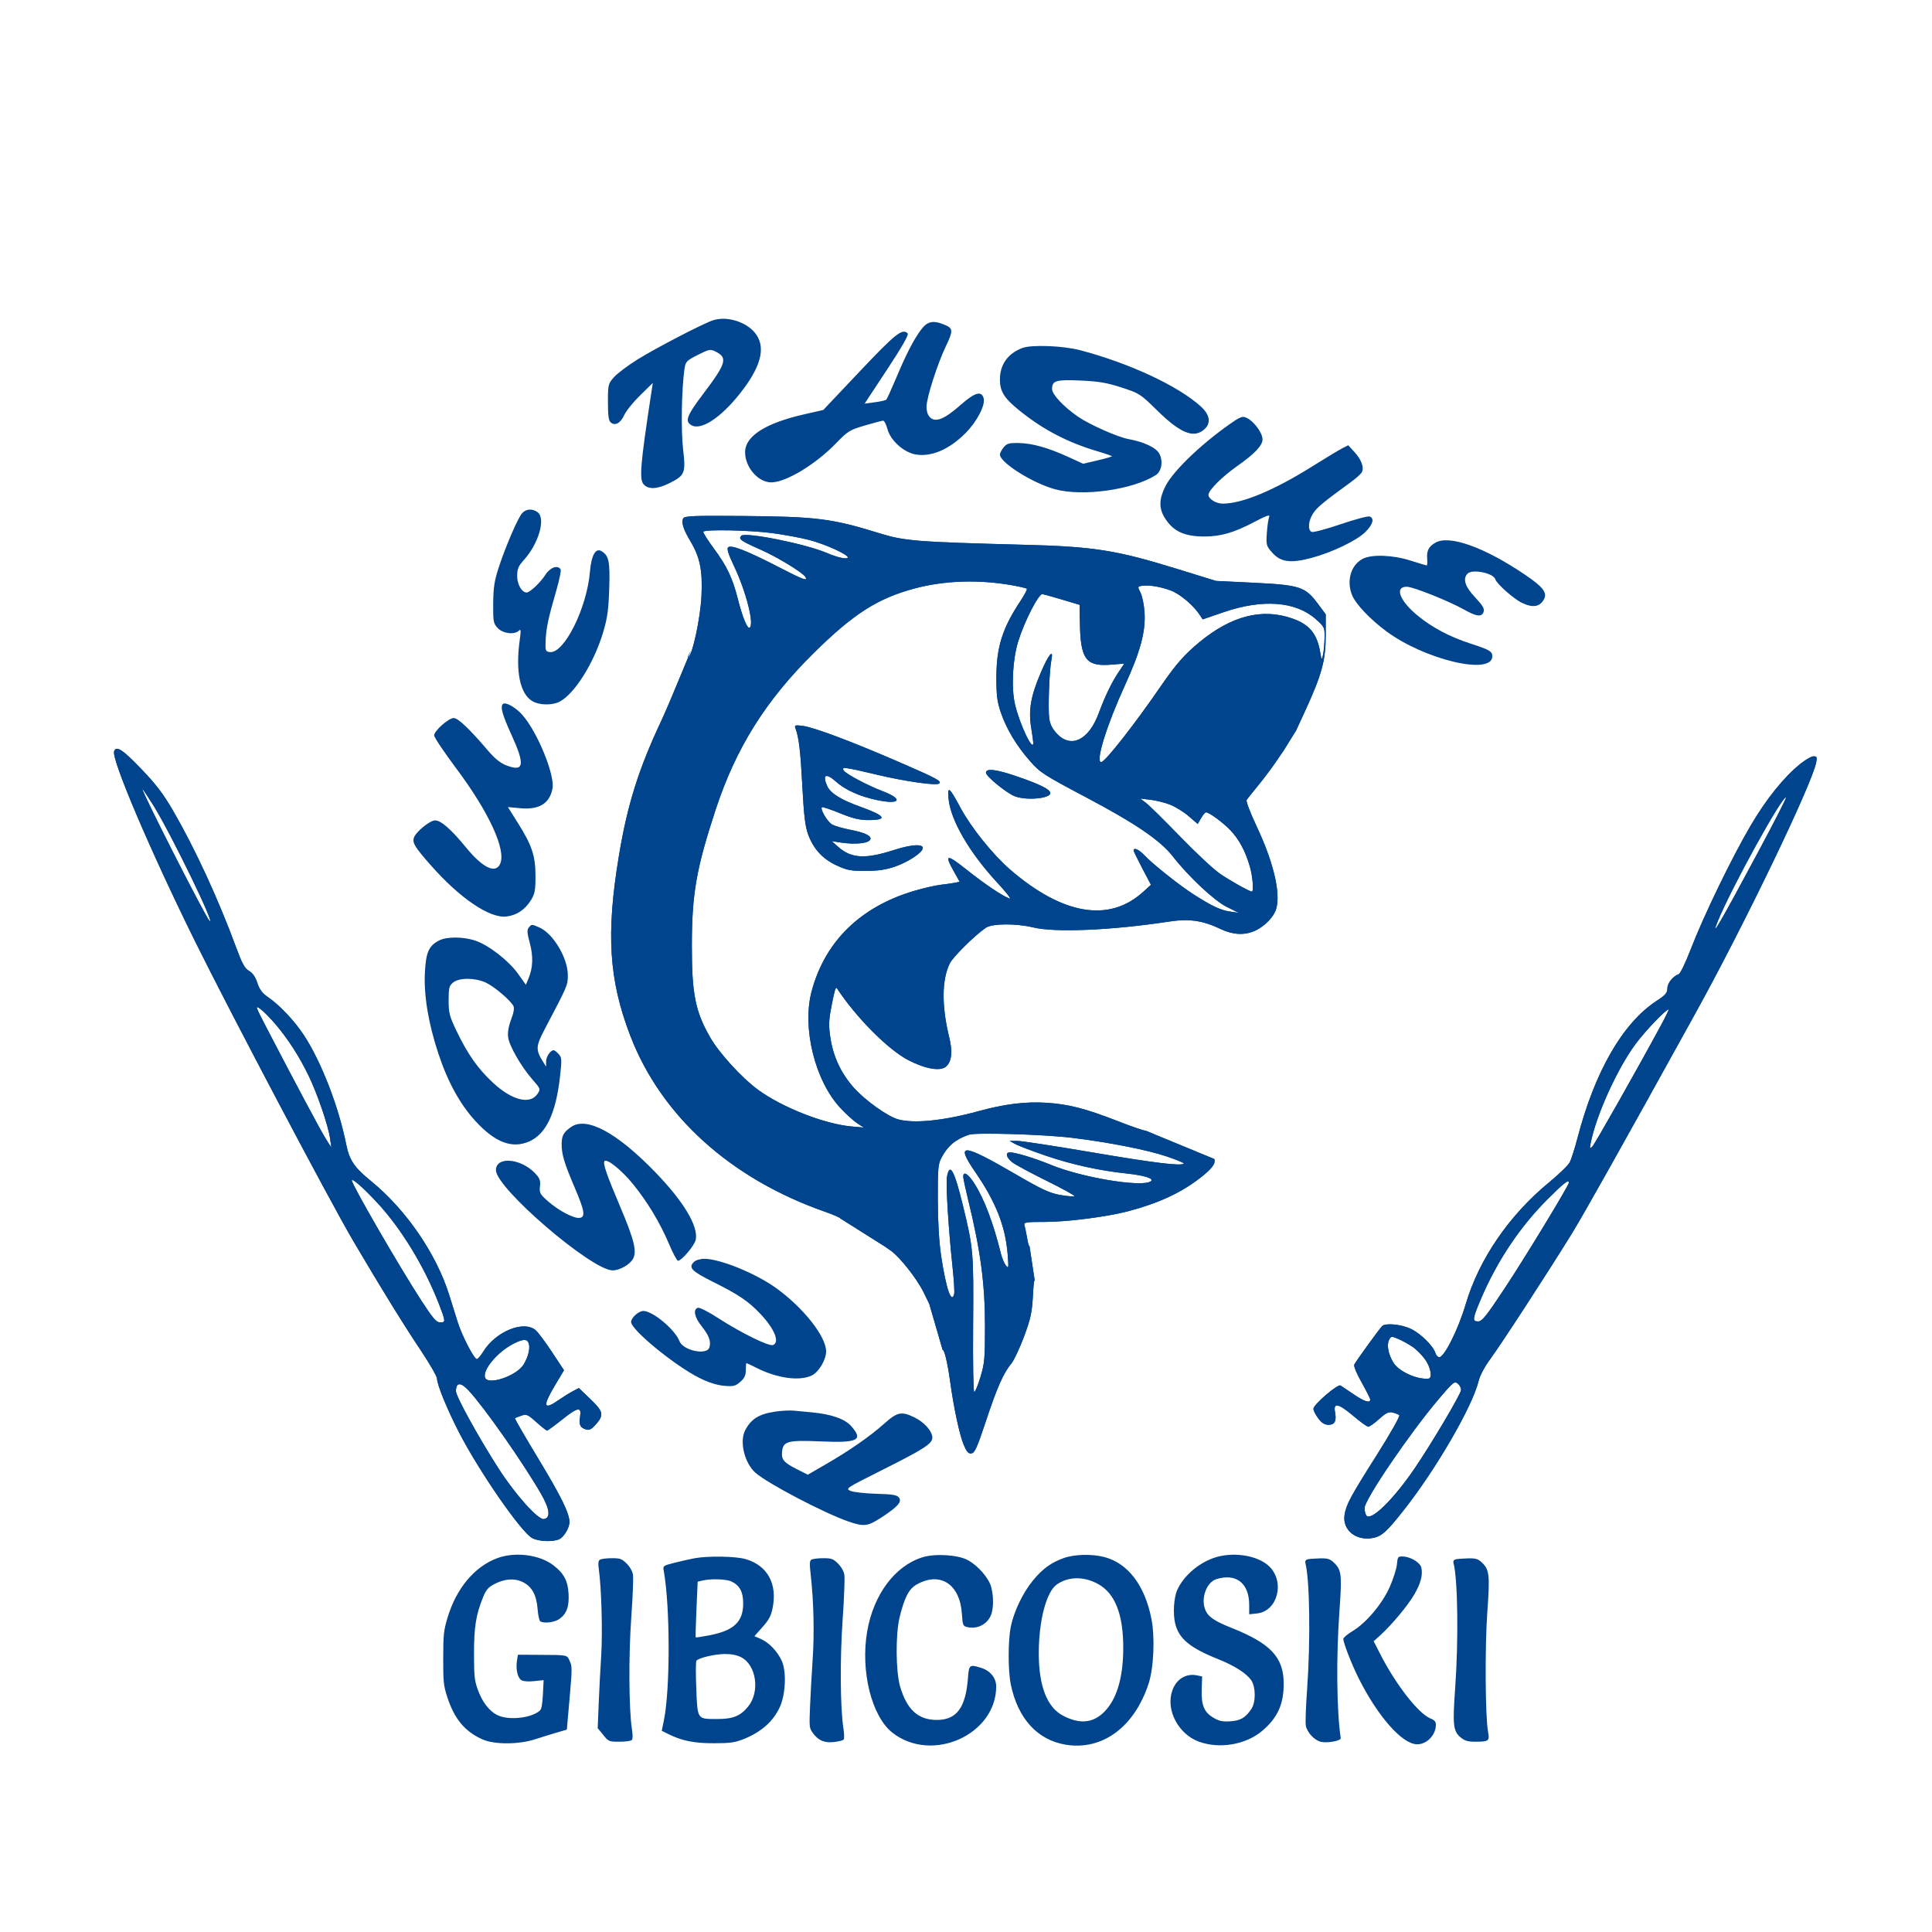 <svg width="800" height="800" viewBox="0 0 800 800" fill="none" xmlns="http://www.w3.org/2000/svg">
<rect width="800" height="800" fill="white"/>
<path fill-rule="evenodd" clip-rule="evenodd" d="M206.102 645.133C196.541 648.582 188.895 657.723 185.251 670.06C183.716 675.259 183.548 676.879 183.53 686.628C183.514 696.506 183.656 697.881 185.182 702.629C188.118 711.761 192.489 717.017 199.852 720.274C204.706 722.419 214.804 722.395 221.494 720.223C224.13 719.367 228.183 718.111 230.502 717.431L234.719 716.195L235.86 703.188C236.927 691.032 236.932 690.03 235.94 687.865C234.709 685.181 235.344 685.316 223.573 685.244L214.471 685.188L214.079 687.529C213.492 691.031 214.317 694.771 215.884 695.717C216.724 696.225 218.749 696.38 221.179 696.125L225.112 695.71L224.809 701.61C224.59 705.888 224.224 707.752 223.479 708.388C219.799 711.53 210.379 712.465 205.838 710.138C202.455 708.405 199.605 704.633 197.781 699.474C196.469 695.762 196.295 694.059 196.285 684.828C196.274 673.673 197.079 668.644 200.042 661.342C201.246 658.376 202.088 657.364 204.413 656.095C208.758 653.723 213.015 653.377 216.496 655.114C220.282 657.002 222.148 660.416 222.609 666.295C222.802 668.762 223.277 671.018 223.665 671.309C225.028 672.333 229.496 671.844 231.525 670.449C234.594 668.339 235.733 665.277 235.432 659.947C235.127 654.556 233.497 651.497 229.148 648.15C223.486 643.792 213.456 642.479 206.102 645.133ZM381.906 644.86C370.53 648.459 361.747 660.236 359.093 675.449C356.222 691.906 360.912 710.736 369.566 717.499C385.873 730.243 412.503 718.353 412.503 698.329C412.503 694.863 410.072 691.817 406.383 690.663C401.454 689.119 401.218 689.291 400.817 694.733C399.904 707.103 396.131 712.207 387.908 712.194C380.195 712.182 375.546 707.956 372.727 698.394C370.909 692.224 370.788 676.714 372.505 669.699C374.536 661.397 376.346 657.923 379.597 656.093C389.326 650.613 397.52 655.954 398.302 668.287C398.57 672.512 398.798 673.238 399.968 673.592C404.137 674.854 408.448 672.945 410.235 669.047C411.424 666.457 411.515 661.243 410.444 657.176C409.458 653.431 404.938 648.246 400.684 645.979C396.556 643.778 387.106 643.215 381.906 644.86ZM440.482 645.156C435.204 647.059 431.685 649.618 427.749 654.41C423.578 659.491 419.908 667.094 418.595 673.375C417.364 679.267 417.353 691.779 418.575 697.622C421.504 711.629 429.577 720.48 441.199 722.425C456.39 724.968 469.705 715.193 475.611 697.161C477.746 690.641 478.293 678.008 476.774 670.309C474.043 656.466 467.097 647.342 457.314 644.745C452.25 643.401 444.848 643.582 440.482 645.156ZM502.425 645.164C495.918 647.51 490.109 652.625 487.506 658.3C486.043 661.492 485.622 668.257 486.634 672.333C488.187 678.585 492.737 682.348 504.371 686.999C511.273 689.759 516.29 692.982 518.176 695.866C520.012 698.676 520.019 704.838 518.188 707.603C515.772 711.254 513.692 712.478 509.437 712.755C506.222 712.964 504.895 712.692 502.577 711.348C498.574 709.027 497.366 706.128 497.602 699.413L497.786 694.187L495.709 693.75C491.085 692.775 487 695.317 485.369 700.183C482.694 708.167 487.958 718.101 496.514 721.212C505.021 724.305 515.978 722.413 522.671 716.695C529.065 711.233 531.586 705.66 531.549 697.074C531.502 686.213 526.159 680.522 509.954 674.074C502.683 671.18 500.098 669.362 498.985 666.357C497.228 661.614 499.667 655.15 503.689 653.89C511.87 651.329 517.266 655.572 517.268 664.568L517.27 668.442L520.525 668.089C529.048 667.166 532.175 654.987 525.535 648.577C520.714 643.923 510.182 642.368 502.425 645.164ZM287.613 645.236C285.856 645.555 282.179 646.384 279.441 647.077C274.634 648.294 274.475 648.4 274.805 650.193C277.519 664.976 277.565 699.512 274.887 712.457L274.015 716.674L276.732 718.029C282.364 720.839 287.349 721.845 295.598 721.837C302.236 721.83 304.284 721.553 307.736 720.196C315.115 717.294 320.184 712.836 322.911 706.845C325.324 701.544 325.723 692.167 323.723 687.747C321.947 683.82 318.398 680.11 315.016 678.644L312.393 677.508L315.717 673.76C318.354 670.786 319.208 669.223 319.853 666.192C322.038 655.922 317.89 648.247 308.719 645.589C304.627 644.403 293.242 644.213 287.613 645.236ZM578.431 647.804C578.249 649.629 576.939 653.764 575.52 656.992C572.408 664.076 565.763 671.983 560.025 675.431C557.942 676.684 556.238 678.131 556.238 678.647C556.238 680.267 559.751 689.28 562.579 694.913C570.565 710.821 580.627 722.206 586.762 722.272C590.81 722.316 594.567 718.423 594.567 714.184C594.567 712.897 594.02 712.269 592.28 711.559C587.323 709.538 577.954 697.511 571.524 684.916L568.81 679.601L571.627 677.052C576.331 672.795 583.102 664.647 585.697 660.119C588.32 655.543 589.21 652.109 588.546 649.126C588.069 646.982 583.933 644.527 580.756 644.502C578.858 644.486 578.747 644.644 578.431 647.804ZM248.393 645.864C247.734 646.334 247.617 647.31 247.943 649.608C249.04 657.345 249.563 675.768 248.956 685.296C248.607 690.784 248.136 699.845 247.91 705.434L247.498 715.595L249.781 718.401C252.019 721.153 252.15 721.207 256.553 721.204C259.023 721.202 261.316 720.878 261.65 720.484C262.023 720.042 262.037 718.386 261.686 716.164C260.4 708.025 260.258 685.57 261.393 669.82C262.003 661.367 262.321 653.368 262.101 652.045C261.855 650.567 260.837 648.784 259.462 647.422C257.472 645.452 256.783 645.208 253.254 645.217C251.07 645.223 248.883 645.514 248.393 645.864ZM335.933 645.849C335.224 646.356 335.188 647.579 335.738 652.501C336.943 663.294 337.235 676.328 336.511 686.989C336.122 692.734 335.634 701.487 335.427 706.439C335.07 714.979 335.123 715.547 336.462 717.44C338.743 720.665 341.322 721.801 345.316 721.335C347.233 721.113 349.042 720.66 349.335 720.33C349.627 720 349.591 717.955 349.255 715.786C347.923 707.188 347.774 687.118 348.921 670.583C349.534 661.758 349.851 653.435 349.627 652.088C349.373 650.564 348.374 648.801 346.981 647.422C344.991 645.452 344.302 645.208 340.772 645.217C338.589 645.223 336.411 645.507 335.933 645.849ZM541.358 645.708C540.643 645.918 540.334 646.493 540.536 647.245C542.336 653.979 542.685 679.57 541.247 699.472C540.737 706.536 540.491 713.283 540.7 714.464C541.221 717.401 544.308 720.691 547.096 721.28C549.768 721.845 555.33 720.792 555.173 719.751C553.467 708.46 553.248 686.27 554.652 666.852C555.726 651.989 555.497 650.052 552.314 647.031C550.679 645.481 549.797 645.218 546.447 645.29C544.278 645.336 541.988 645.524 541.358 645.708ZM602.685 645.708C601.965 645.919 601.663 646.489 601.87 647.245C603.649 653.74 603.982 679.281 602.546 699.147C601.441 714.434 601.74 716.957 604.964 719.55C606.564 720.837 607.88 721.207 610.857 721.207C616.478 721.207 616.897 720.885 616.173 717.12C615.008 711.064 614.831 681.699 615.873 667.421C616.976 652.3 616.722 649.954 613.664 647.053C612.005 645.478 611.136 645.218 607.774 645.29C605.605 645.336 603.315 645.524 602.685 645.708ZM454.665 655.89C461.689 659.734 465.118 668.4 465.117 682.306C465.116 694.543 462.48 703.516 457.353 708.739C452.69 713.49 447.189 714.055 440.286 710.491C433.554 707.016 430.126 698.225 430.135 684.467C430.146 671.026 433.285 659.114 437.614 656.097C442.418 652.749 448.783 652.671 454.665 655.89ZM302.858 654.844C306.287 656.46 307.736 659.157 307.736 663.927C307.736 671.58 303.894 675.198 293.681 677.16C290.695 677.735 288.169 678.116 288.068 678.008C287.968 677.9 288.112 672.665 288.388 666.376L288.89 654.942L290.807 654.482C294.298 653.643 300.717 653.836 302.858 654.844ZM306.924 686.242C313.223 689.467 314.769 700.637 309.753 706.686C306.522 710.581 303.543 711.795 297.195 711.803C288.573 711.813 288.85 712.207 288.312 699.165C288.063 693.147 288.094 687.959 288.381 687.636C289.415 686.469 296.006 684.922 300.07 684.891C302.851 684.869 305.115 685.316 306.924 686.242Z" fill="#00448E"/>
<path fill-rule="evenodd" clip-rule="evenodd" d="M284.779 272.082C286.042 269.369 286.615 268.247 284.936 272.227C284.893 272.166 284.841 272.118 284.779 272.082Z" fill="#004898"/>
<path fill-rule="evenodd" clip-rule="evenodd" d="M284.779 272.082C286.042 269.369 286.615 268.247 284.936 272.227C284.893 272.166 284.841 272.118 284.779 272.082Z" fill="#00448E"/>
<path fill-rule="evenodd" clip-rule="evenodd" d="M47.264 311.066C46.06 314.269 62.108 351.982 80.674 389.575C95.196 418.982 136.806 497.803 146.345 513.975C158.363 534.35 166.951 548.26 174.397 559.413C178.01 564.823 180.966 569.983 180.966 570.879C180.966 573.337 185.231 583.749 190.098 593.175C198.509 609.464 215.867 634.512 220.405 636.907C223.183 638.373 229.383 638.557 231.787 637.244C233.666 636.217 235.844 632.407 235.805 630.215C235.74 626.546 232.276 619.501 222.982 604.136C217.446 594.985 213.046 587.389 213.205 587.255C213.363 587.122 214.555 586.648 215.854 586.202C218.021 585.458 218.534 585.678 222.103 588.883C224.241 590.804 226.229 592.375 226.52 592.375C226.811 592.375 229.529 590.395 232.559 587.975C239.273 582.613 240.868 582.321 240.202 586.575C239.67 589.98 240.192 591.126 242.626 591.901C243.896 592.305 244.848 591.875 246.374 590.209C250.208 586.024 249.97 584.62 244.547 579.418L239.695 574.763L237.175 576.082C235.789 576.807 233.181 578.43 231.379 579.688C225.099 584.073 224.583 582.419 229.601 573.986L233.527 567.39L228.71 560.082C226.06 556.063 223.032 551.965 221.98 550.975C217.195 546.47 205.362 551.178 200.105 559.679C199.051 561.382 197.859 562.775 197.454 562.775C196.299 562.775 191.265 553.049 189.523 547.45C188.655 544.658 187.037 539.495 185.928 535.975C180.601 519.072 168.076 500.86 153.712 489.13C146.622 483.34 144.679 480.457 143.329 473.722C140.202 458.119 132.971 439.506 125.803 428.6C121.905 422.67 115.695 416.11 110.87 412.826C108.608 411.286 107.461 409.736 106.559 407.001C105.733 404.493 104.607 402.865 103.118 402.025C101.352 401.028 100.281 399.086 97.827 392.436C90.314 372.074 80.678 351.196 71.54 335.482C67.587 328.686 64.479 324.625 58.375 318.28C50.735 310.339 48.164 308.67 47.264 311.066ZM745.529 316.258C738.643 321.814 731.505 330.674 724.922 341.838C717.198 354.937 705.346 379.398 700.101 393.069C698.013 398.51 695.775 403.154 695.128 403.388C692.677 404.276 690.426 407.102 690.426 409.29C690.426 411.135 689.645 412.035 685.964 414.439C671.957 423.584 660.394 443.638 653.19 471.276C652.09 475.494 650.674 479.965 650.043 481.21C649.412 482.455 645.575 486.201 641.516 489.533C624.935 503.145 612.431 521.385 606.937 539.975C603.849 550.421 598.089 561.975 595.969 561.975C595.386 561.975 594.673 561.215 594.385 560.286C593.459 557.311 588.262 552.182 584.223 550.258C580.393 548.434 574.136 547.759 572.437 548.987C571.702 549.519 562.235 562.539 560.798 564.994C560.44 565.607 561.63 568.54 563.786 572.357C565.758 575.846 567.372 579.078 567.372 579.538C567.372 581.148 564.899 580.351 560.47 577.314C558.016 575.631 555.591 574.006 555.084 573.703C553.905 573 543.858 581.633 543.858 583.35C543.858 584.05 544.758 585.828 545.857 587.3C547.298 589.227 548.479 589.975 550.084 589.975C552.719 589.975 553.496 588.457 552.8 584.668C552.059 580.635 554.274 581.128 560.467 586.375C563.324 588.795 566.08 590.775 566.592 590.775C567.104 590.775 569.121 589.34 571.073 587.586C573.928 585.021 575.027 584.492 576.68 584.889C577.811 585.16 579.046 585.67 579.425 586.021C579.803 586.373 575.71 593.616 570.33 602.118C559.176 619.741 557.412 623.01 556.749 627.302C555.786 633.528 561.507 638.176 568.49 636.839C572.155 636.137 574.183 634.312 581.23 625.37C594.629 608.372 609.57 582.632 612.226 571.975C612.833 569.538 614.726 565.944 617.071 562.775C621.375 556.96 641.563 525.918 650.629 511.175C656.054 502.354 670.361 476.86 702.035 419.575C722.292 382.94 750.244 324.894 752.038 315.739C752.471 313.526 752.323 313.175 750.945 313.175C750.068 313.175 747.631 314.562 745.529 316.258ZM63.443 333.375C70.797 345.154 90.059 384.818 86.657 381.175C84.848 379.238 58.179 326.775 59.003 326.775C59.179 326.775 61.176 329.746 63.443 333.375ZM728.395 352.088C712.262 382.235 707.94 389.651 711.328 381.378C717.053 367.391 738.279 328.952 739.557 330.257C739.742 330.446 734.72 340.27 728.395 352.088ZM114.132 424.17C119.391 430.426 123.685 437.08 127.611 445.054C131.313 452.574 135.968 466.146 136.706 471.575L137.195 475.175L134.921 471.575C132.821 468.25 122.403 448.73 110.391 425.611C105.641 416.469 105.528 416.125 107.841 417.806C109.173 418.774 112.004 421.638 114.132 424.17ZM687.972 424.175C678.233 442.219 660.407 473.731 659.349 474.775C658.255 475.854 658.189 475.694 658.697 473.175C661.029 461.597 669.65 442.597 677.231 432.329C681.171 426.99 689.78 417.975 690.936 417.975C691.147 417.975 689.813 420.766 687.972 424.175ZM156.366 498.196C166.162 508.762 175.82 524.625 181.693 539.796C184.591 547.282 184.611 547.575 182.216 547.575C180.683 547.575 179.235 545.887 174.458 538.534C165.334 524.493 145.696 490.549 145.696 488.822C145.696 487.638 150.452 491.817 156.366 498.196ZM649.669 489.674C649.669 490.813 631.827 520.188 623.247 533.175C615.406 545.043 613.699 547.175 612.043 547.175C609.567 547.175 609.716 546.082 613.353 537.575C620.003 522.024 629.432 507.945 640.813 496.575C647.504 489.89 649.669 488.204 649.669 489.674ZM584.817 557.626C586.436 558.715 588.817 561.093 590.108 562.91C592.495 566.274 593.255 570.702 591.473 570.864C586.603 571.304 579.106 567.843 576.902 564.137C574.843 560.674 574.133 556.828 575.184 554.823C576.007 553.254 576.184 553.235 578.96 554.411C580.561 555.09 583.197 556.537 584.817 557.626ZM218.958 556.307C219.582 558.31 218.755 561.748 216.89 564.918C214.102 569.657 202.129 573.794 200.873 570.453C199.687 567.297 206.043 559.73 212.709 556.361C216.648 554.37 218.352 554.356 218.958 556.307ZM604.053 573.335C604.57 573.863 604.993 574.871 604.993 575.576C604.993 577.138 592.654 597.956 585.652 608.207C576.743 621.25 567.438 630.23 565.712 627.45C565.345 626.859 565.039 625.515 565.032 624.463C565.011 621.007 583.542 593.728 595.527 579.575C602.078 571.838 602.375 571.622 604.053 573.335ZM194.047 575.775C200.589 582.817 216.491 605.506 224.007 618.52C227.687 624.893 228.103 628.588 225.189 629.013C222.778 629.365 213.355 618.846 206.46 608.107C198.122 595.121 188.804 578.222 188.804 576.087C188.804 572.336 190.745 572.22 194.047 575.775Z" fill="#004898"/>
<path fill-rule="evenodd" clip-rule="evenodd" d="M47.264 311.066C46.06 314.269 62.108 351.982 80.674 389.575C95.196 418.982 136.806 497.803 146.345 513.975C158.363 534.35 166.951 548.26 174.397 559.413C178.01 564.823 180.966 569.983 180.966 570.879C180.966 573.337 185.231 583.749 190.098 593.175C198.509 609.464 215.867 634.512 220.405 636.907C223.183 638.373 229.383 638.557 231.787 637.244C233.666 636.217 235.844 632.407 235.805 630.215C235.74 626.546 232.276 619.501 222.982 604.136C217.446 594.985 213.046 587.389 213.205 587.255C213.363 587.122 214.555 586.648 215.854 586.202C218.021 585.458 218.534 585.678 222.103 588.883C224.241 590.804 226.229 592.375 226.52 592.375C226.811 592.375 229.529 590.395 232.559 587.975C239.273 582.613 240.868 582.321 240.202 586.575C239.67 589.98 240.192 591.126 242.626 591.901C243.896 592.305 244.848 591.875 246.374 590.209C250.208 586.024 249.97 584.62 244.547 579.418L239.695 574.763L237.175 576.082C235.789 576.807 233.181 578.43 231.379 579.688C225.099 584.073 224.583 582.419 229.601 573.986L233.527 567.39L228.71 560.082C226.06 556.063 223.032 551.965 221.98 550.975C217.195 546.47 205.362 551.178 200.105 559.679C199.051 561.382 197.859 562.775 197.454 562.775C196.299 562.775 191.265 553.049 189.523 547.45C188.655 544.658 187.037 539.495 185.928 535.975C180.601 519.072 168.076 500.86 153.712 489.13C146.622 483.34 144.679 480.457 143.329 473.722C140.202 458.119 132.971 439.506 125.803 428.6C121.905 422.67 115.695 416.11 110.87 412.826C108.608 411.286 107.461 409.736 106.559 407.001C105.733 404.493 104.607 402.865 103.118 402.025C101.352 401.028 100.281 399.086 97.827 392.436C90.314 372.074 80.678 351.196 71.54 335.482C67.587 328.686 64.479 324.625 58.375 318.28C50.735 310.339 48.164 308.67 47.264 311.066ZM745.529 316.258C738.643 321.814 731.505 330.674 724.922 341.838C717.198 354.937 705.346 379.398 700.101 393.069C698.013 398.51 695.775 403.154 695.128 403.388C692.677 404.276 690.426 407.102 690.426 409.29C690.426 411.135 689.645 412.035 685.964 414.439C671.957 423.584 660.394 443.638 653.19 471.276C652.09 475.494 650.674 479.965 650.043 481.21C649.412 482.455 645.575 486.201 641.516 489.533C624.935 503.145 612.431 521.385 606.937 539.975C603.849 550.421 598.089 561.975 595.969 561.975C595.386 561.975 594.673 561.215 594.385 560.286C593.459 557.311 588.262 552.182 584.223 550.258C580.393 548.434 574.136 547.759 572.437 548.987C571.702 549.519 562.235 562.539 560.798 564.994C560.44 565.607 561.63 568.54 563.786 572.357C565.758 575.846 567.372 579.078 567.372 579.538C567.372 581.148 564.899 580.351 560.47 577.314C558.016 575.631 555.591 574.006 555.084 573.703C553.905 573 543.858 581.633 543.858 583.35C543.858 584.05 544.758 585.828 545.857 587.3C547.298 589.227 548.479 589.975 550.084 589.975C552.719 589.975 553.496 588.457 552.8 584.668C552.059 580.635 554.274 581.128 560.467 586.375C563.324 588.795 566.08 590.775 566.592 590.775C567.104 590.775 569.121 589.34 571.073 587.586C573.928 585.021 575.027 584.492 576.68 584.889C577.811 585.16 579.046 585.67 579.425 586.021C579.803 586.373 575.71 593.616 570.33 602.118C559.176 619.741 557.412 623.01 556.749 627.302C555.786 633.528 561.507 638.176 568.49 636.839C572.155 636.137 574.183 634.312 581.23 625.37C594.629 608.372 609.57 582.632 612.226 571.975C612.833 569.538 614.726 565.944 617.071 562.775C621.375 556.96 641.563 525.918 650.629 511.175C656.054 502.354 670.361 476.86 702.035 419.575C722.292 382.94 750.244 324.894 752.038 315.739C752.471 313.526 752.323 313.175 750.945 313.175C750.068 313.175 747.631 314.562 745.529 316.258ZM63.443 333.375C70.797 345.154 90.059 384.818 86.657 381.175C84.848 379.238 58.179 326.775 59.003 326.775C59.179 326.775 61.176 329.746 63.443 333.375ZM728.395 352.088C712.262 382.235 707.94 389.651 711.328 381.378C717.053 367.391 738.279 328.952 739.557 330.257C739.742 330.446 734.72 340.27 728.395 352.088ZM114.132 424.17C119.391 430.426 123.685 437.08 127.611 445.054C131.313 452.574 135.968 466.146 136.706 471.575L137.195 475.175L134.921 471.575C132.821 468.25 122.403 448.73 110.391 425.611C105.641 416.469 105.528 416.125 107.841 417.806C109.173 418.774 112.004 421.638 114.132 424.17ZM687.972 424.175C678.233 442.219 660.407 473.731 659.349 474.775C658.255 475.854 658.189 475.694 658.697 473.175C661.029 461.597 669.65 442.597 677.231 432.329C681.171 426.99 689.78 417.975 690.936 417.975C691.147 417.975 689.813 420.766 687.972 424.175ZM156.366 498.196C166.162 508.762 175.82 524.625 181.693 539.796C184.591 547.282 184.611 547.575 182.216 547.575C180.683 547.575 179.235 545.887 174.458 538.534C165.334 524.493 145.696 490.549 145.696 488.822C145.696 487.638 150.452 491.817 156.366 498.196ZM649.669 489.674C649.669 490.813 631.827 520.188 623.247 533.175C615.406 545.043 613.699 547.175 612.043 547.175C609.567 547.175 609.716 546.082 613.353 537.575C620.003 522.024 629.432 507.945 640.813 496.575C647.504 489.89 649.669 488.204 649.669 489.674ZM584.817 557.626C586.436 558.715 588.817 561.093 590.108 562.91C592.495 566.274 593.255 570.702 591.473 570.864C586.603 571.304 579.106 567.843 576.902 564.137C574.843 560.674 574.133 556.828 575.184 554.823C576.007 553.254 576.184 553.235 578.96 554.411C580.561 555.09 583.197 556.537 584.817 557.626ZM218.958 556.307C219.582 558.31 218.755 561.748 216.89 564.918C214.102 569.657 202.129 573.794 200.873 570.453C199.687 567.297 206.043 559.73 212.709 556.361C216.648 554.37 218.352 554.356 218.958 556.307ZM604.053 573.335C604.57 573.863 604.993 574.871 604.993 575.576C604.993 577.138 592.654 597.956 585.652 608.207C576.743 621.25 567.438 630.23 565.712 627.45C565.345 626.859 565.039 625.515 565.032 624.463C565.011 621.007 583.542 593.728 595.527 579.575C602.078 571.838 602.375 571.622 604.053 573.335ZM194.047 575.775C200.589 582.817 216.491 605.506 224.007 618.52C227.687 624.893 228.103 628.588 225.189 629.013C222.778 629.365 213.355 618.846 206.46 608.107C198.122 595.121 188.804 578.222 188.804 576.087C188.804 572.336 190.745 572.22 194.047 575.775Z" fill="#00448E"/>
<path d="M329.391 301.593C330.8 305.338 331.457 310.865 332.23 325.46C332.877 337.659 333.418 342.202 334.618 345.472C336.851 351.566 340.657 355.705 346.491 358.384C350.771 360.35 352.392 360.653 358.493 360.628C363.682 360.608 366.895 360.13 370.642 358.819C375.289 357.195 380.409 354.079 381.759 352.056C383.553 349.366 378.379 349.317 370.26 351.947C358.358 355.802 352.543 355.492 347.128 350.712L344.385 348.29L347.912 348.846C354.548 349.894 360.453 349.142 360.453 347.25C360.453 345.867 357.676 344.68 351.723 343.517C348.98 342.981 345.814 342.071 344.687 341.494C342.74 340.498 339.497 335.097 340.334 334.243C340.551 334.022 343.887 335.131 347.748 336.708C353.103 338.895 355.896 339.575 359.524 339.575C367.833 339.575 366.763 337.818 356.142 334.018C348.191 331.174 343.858 328.463 342.538 325.509C340.392 320.701 341.985 319.912 346.205 323.694C350.013 327.107 356.066 329.818 363.186 331.3C372.75 333.29 374.21 330.952 365.485 327.62C359.496 325.334 350.753 320.741 349.535 319.242C348.02 317.38 349.535 317.547 362.748 320.702C374.8 323.578 387.854 325.439 388.898 324.429C389.957 323.403 387.984 322.355 371.782 315.338C352.227 306.87 336.829 301.104 332.304 300.556C329.199 300.181 328.901 300.287 329.391 301.593Z" fill="#004898"/>
<path d="M329.391 301.593C330.8 305.338 331.457 310.865 332.23 325.46C332.877 337.659 333.418 342.202 334.618 345.472C336.851 351.566 340.657 355.705 346.491 358.384C350.771 360.35 352.392 360.653 358.493 360.628C363.682 360.608 366.895 360.13 370.642 358.819C375.289 357.195 380.409 354.079 381.759 352.056C383.553 349.366 378.379 349.317 370.26 351.947C358.358 355.802 352.543 355.492 347.128 350.712L344.385 348.29L347.912 348.846C354.548 349.894 360.453 349.142 360.453 347.25C360.453 345.867 357.676 344.68 351.723 343.517C348.98 342.981 345.814 342.071 344.687 341.494C342.74 340.498 339.497 335.097 340.334 334.243C340.551 334.022 343.887 335.131 347.748 336.708C353.103 338.895 355.896 339.575 359.524 339.575C367.833 339.575 366.763 337.818 356.142 334.018C348.191 331.174 343.858 328.463 342.538 325.509C340.392 320.701 341.985 319.912 346.205 323.694C350.013 327.107 356.066 329.818 363.186 331.3C372.75 333.29 374.21 330.952 365.485 327.62C359.496 325.334 350.753 320.741 349.535 319.242C348.02 317.38 349.535 317.547 362.748 320.702C374.8 323.578 387.854 325.439 388.898 324.429C389.957 323.403 387.984 322.355 371.782 315.338C352.227 306.87 336.829 301.104 332.304 300.556C329.199 300.181 328.901 300.287 329.391 301.593Z" fill="#00448E"/>
<path d="M408.263 319.976C408.263 321.462 416.827 328.431 420.248 329.73C425.043 331.55 434.912 330.665 434.912 328.414C434.912 326.962 430.981 324.944 422.108 321.843C412.718 318.562 408.263 317.961 408.263 319.976Z" fill="#004898"/>
<path d="M408.263 319.976C408.263 321.462 416.827 328.431 420.248 329.73C425.043 331.55 434.912 330.665 434.912 328.414C434.912 326.962 430.981 324.944 422.108 321.843C412.718 318.562 408.263 317.961 408.263 319.976Z" fill="#00448E"/>
<path fill-rule="evenodd" clip-rule="evenodd" d="M283.169 276.491L283.171 276.487C283.22 276.368 283.269 276.25 283.317 276.133C283.268 276.251 283.219 276.37 283.169 276.491Z" fill="#004898"/>
<path fill-rule="evenodd" clip-rule="evenodd" d="M283.169 276.491L283.171 276.487C283.22 276.368 283.269 276.25 283.317 276.133C283.268 276.251 283.219 276.37 283.169 276.491Z" fill="#00448E"/>
<path fill-rule="evenodd" clip-rule="evenodd" d="M282.909 214.654C282.031 216.256 282.946 219.192 285.817 223.982C289.856 230.724 290.962 236.136 290.465 246.735C290.023 256.131 286.641 271.647 284.936 272.227C284.615 272.987 284.044 274.37 283.317 276.133L283.171 276.487L283.169 276.491L283.166 276.498L283.166 276.499L283.165 276.5L283.165 276.502C280.543 282.856 276.088 293.655 273.869 298.375C264.371 318.578 259.794 333.162 256.249 354.534C250.921 386.637 252.134 405.766 260.954 428.775C273.683 461.985 302.34 487.948 341.446 501.701C345.002 502.952 347.911 504.212 347.912 504.501L366.331 516.11L368.943 517.944C372.648 520.546 379.706 529.529 382.454 535.142L384.788 539.91L390.323 558.984C390.998 558.606 392.397 564.468 393.422 571.975C394.902 582.821 397.328 594.167 399.03 598.204C400.31 601.243 400.995 602.006 402.278 601.816C403.63 601.615 404.635 599.363 408.271 588.375C412.846 574.551 415.471 568.614 418.781 564.598C419.872 563.275 422.223 558.274 424.008 553.484C426.808 545.967 427.315 543.626 427.715 536.375C427.98 531.559 428.226 529.579 428.472 530.33L426.32 516.11C425.834 515.608 425.626 514.442 425.275 512.468L425.272 512.454C425.223 512.177 425.171 511.884 425.115 511.575C424.835 510.035 424.432 508.145 424.22 507.375C423.869 506.102 424.632 505.975 432.704 505.971C441.932 505.968 458.437 503.851 467.113 501.559C479.567 498.27 488.744 494.053 496.649 487.988C501.811 484.026 503.505 481.802 502.794 479.913L474.338 468.162C473.917 468.305 468.842 466.574 463.06 464.317C449.486 459.016 442.537 457.222 433.285 456.63C424.636 456.078 415.931 457.155 405.189 460.11C390.802 464.067 378.353 465.33 371.861 463.49C367.457 462.242 358.306 455.703 353.586 450.432C348.334 444.566 345.025 437.554 343.866 429.827C343.08 424.586 343.144 422.644 344.298 416.648C345.575 410.014 346.051 408.46 346.563 409.242C354.477 421.302 367.774 434.676 376.149 438.998C383.313 442.696 389.489 443.714 391.801 441.578C394.101 439.454 394.511 435.447 393.041 429.47C389.86 416.546 389.961 405.598 393.323 398.872C394.687 396.144 403.605 387.333 408.193 384.181C410.812 382.382 420.711 382.304 427.858 384.027C437.009 386.233 460.369 385.226 484.064 381.606C492.416 380.33 498.02 381.14 505.453 384.697C510.408 387.068 515.125 387.351 519.39 385.533C522.778 384.088 526.285 380.893 527.86 377.815C530.841 371.992 527.941 358.264 520.313 342.091C517.749 336.655 515.897 331.795 516.196 331.291C516.496 330.787 518.528 328.215 520.713 325.575C522.896 322.935 526.23 318.521 528.12 315.766L531.557 310.757L536.718 302.433L540.593 294.004C547.317 279.377 548.953 273.344 548.953 263.175V254.375L545.59 249.86C540.465 242.978 538.161 242.234 519.129 241.306L503.493 240.546L487.817 235.699C462.326 227.818 453.182 226.354 424.723 225.601C378.872 224.387 374.599 224.044 363.795 220.702C344.392 214.698 338.042 213.906 307.311 213.658C286.991 213.494 283.466 213.638 282.909 214.654ZM335.008 223.569C331.575 222.68 324.767 221.418 319.88 220.764C310.605 219.523 291.825 219.137 291.227 220.175C291.037 220.505 293.013 223.651 295.617 227.166C301.02 234.458 303.329 239.331 305.568 248.17C307.442 255.57 309.47 260.493 310.4 259.906C312.438 258.621 308.962 244.934 303.9 234.312C301.632 229.552 300.9 227.24 301.474 226.654C302.654 225.45 309.336 228.05 322.356 234.782C332.572 240.062 334.657 240.831 333.476 238.879C332.369 237.053 321.919 230.684 315.007 227.624C306.652 223.925 305.642 223.2 306.963 221.852C308.598 220.182 333.827 225.262 342.431 228.992C346.789 230.882 351.047 231.778 351.047 230.806C351.047 229.55 341.534 225.258 335.008 223.569ZM425.192 243.788C424.958 243.548 422.199 242.897 419.062 242.341C405.391 239.917 391.241 240.358 379.031 243.589C363.515 247.694 353.536 254.046 337.032 270.323C317.055 290.024 304.726 309.702 296.317 335.3C288.373 359.486 286.514 370.039 286.48 391.175C286.447 411.483 287.868 418.704 294.022 429.493C297.76 436.046 307.208 446.386 313.934 451.288C323.946 458.584 341.23 465.38 352.438 466.427L357.709 466.92L355.026 465.174C353.55 464.215 350.438 461.406 348.11 458.934C337.481 447.642 332.015 425.569 336.093 410.411C341.652 389.757 356.317 375.441 378.665 368.852C382.432 367.742 387.37 366.618 389.638 366.356C391.907 366.094 394.576 365.709 395.57 365.501L397.376 365.122L394.982 360.852C390.928 353.62 391.925 353.5 400.361 360.201C407.966 366.241 414.927 370.914 418.061 372.082C418.923 372.403 416.576 369.379 412.846 365.362C401.482 353.12 393.675 339.693 392.781 330.851C392.206 325.173 393.091 325.82 397.7 334.451C402.025 342.549 411.086 353.846 418.185 359.994C439.971 378.858 459.25 382.121 473.336 369.328L476.587 366.375L473.006 359.575C471.037 355.835 469.419 352.506 469.412 352.175C469.381 350.786 471.618 351.749 473.759 354.048C477.126 357.665 488.604 366.784 494.48 370.511C502.014 375.29 505.444 376.892 509.372 377.465L512.899 377.979L507.871 375.469C502.756 372.914 492.127 362.947 485.657 354.638C480.507 348.022 470.183 340.978 449.99 330.298C432.086 320.83 430.71 319.942 426.476 315.115C420.854 308.706 416.704 301.77 414.375 294.893C412.9 290.535 412.576 287.914 412.584 280.375C412.599 267.986 415.08 260.124 422.52 248.9C424.225 246.328 425.428 244.028 425.192 243.788ZM496.831 254.675C494.201 250.651 488.644 245.958 484.798 244.512C480.488 242.893 475.598 242.114 472.737 242.591C471.022 242.878 471.012 242.944 472.276 245.43C472.988 246.83 473.732 250.517 473.93 253.623C474.431 261.521 472.208 269.79 465.848 283.687C458.23 300.332 453.51 315.575 455.975 315.575C457.554 315.575 469.732 300.059 480.778 283.975C486.879 275.09 490.54 270.928 496.722 265.849C509.929 254.998 522.541 251.764 534.949 256.048C542.161 258.538 545.303 262.277 546.652 269.975C547.266 273.477 547.298 273.51 547.829 271.175C548.13 269.855 548.417 266.736 548.468 264.243C548.558 259.808 548.482 259.641 544.904 256.426C536.63 248.992 522.817 247.939 506.628 253.508L498.007 256.474L496.831 254.675ZM447.061 250.454L439.615 248.232C435.52 247.01 431.928 246.002 431.634 245.993C430.005 245.939 424.101 257.48 421.617 265.575C419.283 273.178 418.69 284.734 420.28 291.613C422.185 299.85 427.858 311.766 427.858 307.53C427.858 307.064 427.461 304.226 426.975 301.222C425.805 293.993 426.852 288.107 431.043 278.352C434.304 270.764 436.357 268.389 435.346 273.375C434.498 277.558 433.912 293.714 434.47 297.514C434.833 299.984 435.785 301.848 437.728 303.89C443.566 310.025 450.873 306.395 454.963 295.33C457.616 288.153 460.318 282.572 463.266 278.182L465.545 274.79L459.83 275.238C449.693 276.031 447.39 272.897 447.171 258.014L447.061 250.454ZM492.182 337.944C490.11 336.161 486.648 334.016 484.489 333.178C482.33 332.342 478.669 331.434 476.353 331.163L472.142 330.67L474.493 332.434C475.786 333.404 482.135 339.662 488.601 346.341C495.067 353.02 502.474 359.94 505.061 361.719C509.395 364.7 517.376 369.175 518.359 369.175C519.233 369.175 518.724 362.886 517.513 358.721C515.674 352.39 513.08 347.572 509.471 343.775C506.427 340.574 500.694 336.375 499.367 336.375C499.02 336.375 498.11 337.458 497.344 338.782L495.952 341.188L492.182 337.944ZM483.272 478.91C475.061 476.131 459.249 473.012 443.926 471.148C432.177 469.718 404.105 468.874 401.205 469.863C395.637 471.76 392.384 474.516 389.74 479.575C388.461 482.022 388.283 484.189 388.326 496.775C388.358 506.074 388.848 514.326 389.711 520.072C391.739 533.598 394.005 540.192 395.105 535.775C395.297 535.006 395.015 530.235 394.479 525.175C392.712 508.502 391.577 490.258 392.123 487.292C393.262 481.093 395.146 484.492 398.741 499.239C403.041 516.874 403.186 518.578 402.947 548.575C402.821 564.39 403.025 576.375 403.42 576.375C403.803 576.375 404.961 573.586 405.994 570.175C407.689 564.578 407.872 562.535 407.869 549.175C407.867 531.47 406.022 517.735 400.755 496.23C399.712 491.97 398.858 487.921 398.858 487.23C398.858 484.8 400.871 486.019 403.42 489.994C407.546 496.427 411.264 506.241 414.484 519.2C414.925 520.974 415.84 523.134 416.519 524C417.657 525.454 417.712 525.084 417.234 519.179C416.312 507.811 412.347 497.734 404.018 485.597C395.431 473.08 398.124 473.204 420.787 486.368C431.511 492.598 434.653 494.05 439.07 494.822C442.003 495.335 444.608 495.546 444.858 495.29C445.109 495.034 439.888 492.15 433.255 488.88C426.623 485.611 420.226 482.154 419.04 481.198C416.658 479.276 416.189 477.175 418.144 477.175C420.551 477.175 428.431 479.57 435.225 482.365C447.962 487.606 472.575 491.694 476.426 489.209C478.2 488.063 474.076 486.717 466.263 485.891C455.087 484.71 443.648 482.174 432.914 478.498C427.289 476.571 421.646 474.42 420.374 473.717L418.061 472.439L421.076 472.407C422.734 472.39 436.666 474.518 452.035 477.138C477.787 481.526 489.115 482.918 490.187 481.823C490.419 481.587 487.307 480.276 483.272 478.91Z" fill="#004898"/>
<path fill-rule="evenodd" clip-rule="evenodd" d="M282.909 214.654C282.031 216.256 282.946 219.192 285.817 223.982C289.856 230.724 290.962 236.136 290.465 246.735C290.023 256.131 286.641 271.647 284.936 272.227C284.615 272.987 284.044 274.37 283.317 276.133L283.171 276.487L283.169 276.491L283.166 276.498L283.166 276.499L283.165 276.5L283.165 276.502C280.543 282.856 276.088 293.655 273.869 298.375C264.371 318.578 259.794 333.162 256.249 354.534C250.921 386.637 252.134 405.766 260.954 428.775C273.683 461.985 302.34 487.948 341.446 501.701C345.002 502.952 347.911 504.212 347.912 504.501L366.331 516.11L368.943 517.944C372.648 520.546 379.706 529.529 382.454 535.142L384.788 539.91L390.323 558.984C390.998 558.606 392.397 564.468 393.422 571.975C394.902 582.821 397.328 594.167 399.03 598.204C400.31 601.243 400.995 602.006 402.278 601.816C403.63 601.615 404.635 599.363 408.271 588.375C412.846 574.551 415.471 568.614 418.781 564.598C419.872 563.275 422.223 558.274 424.008 553.484C426.808 545.967 427.315 543.626 427.715 536.375C427.98 531.559 428.226 529.579 428.472 530.33L426.32 516.11C425.834 515.608 425.626 514.442 425.275 512.468L425.272 512.454C425.223 512.177 425.171 511.884 425.115 511.575C424.835 510.035 424.432 508.145 424.22 507.375C423.869 506.102 424.632 505.975 432.704 505.971C441.932 505.968 458.437 503.851 467.113 501.559C479.567 498.27 488.744 494.053 496.649 487.988C501.811 484.026 503.505 481.802 502.794 479.913L474.338 468.162C473.917 468.305 468.842 466.574 463.06 464.317C449.486 459.016 442.537 457.222 433.285 456.63C424.636 456.078 415.931 457.155 405.189 460.11C390.802 464.067 378.353 465.33 371.861 463.49C367.457 462.242 358.306 455.703 353.586 450.432C348.334 444.566 345.025 437.554 343.866 429.827C343.08 424.586 343.144 422.644 344.298 416.648C345.575 410.014 346.051 408.46 346.563 409.242C354.477 421.302 367.774 434.676 376.149 438.998C383.313 442.696 389.489 443.714 391.801 441.578C394.101 439.454 394.511 435.447 393.041 429.47C389.86 416.546 389.961 405.598 393.323 398.872C394.687 396.144 403.605 387.333 408.193 384.181C410.812 382.382 420.711 382.304 427.858 384.027C437.009 386.233 460.369 385.226 484.064 381.606C492.416 380.33 498.02 381.14 505.453 384.697C510.408 387.068 515.125 387.351 519.39 385.533C522.778 384.088 526.285 380.893 527.86 377.815C530.841 371.992 527.941 358.264 520.313 342.091C517.749 336.655 515.897 331.795 516.196 331.291C516.496 330.787 518.528 328.215 520.713 325.575C522.896 322.935 526.23 318.521 528.12 315.766L531.557 310.757L536.718 302.433L540.593 294.004C547.317 279.377 548.953 273.344 548.953 263.175V254.375L545.59 249.86C540.465 242.978 538.161 242.234 519.129 241.306L503.493 240.546L487.817 235.699C462.326 227.818 453.182 226.354 424.723 225.601C378.872 224.387 374.599 224.044 363.795 220.702C344.392 214.698 338.042 213.906 307.311 213.658C286.991 213.494 283.466 213.638 282.909 214.654ZM335.008 223.569C331.575 222.68 324.767 221.418 319.88 220.764C310.605 219.523 291.825 219.137 291.227 220.175C291.037 220.505 293.013 223.651 295.617 227.166C301.02 234.458 303.329 239.331 305.568 248.17C307.442 255.57 309.47 260.493 310.4 259.906C312.438 258.621 308.962 244.934 303.9 234.312C301.632 229.552 300.9 227.24 301.474 226.654C302.654 225.45 309.336 228.05 322.356 234.782C332.572 240.062 334.657 240.831 333.476 238.879C332.369 237.053 321.919 230.684 315.007 227.624C306.652 223.925 305.642 223.2 306.963 221.852C308.598 220.182 333.827 225.262 342.431 228.992C346.789 230.882 351.047 231.778 351.047 230.806C351.047 229.55 341.534 225.258 335.008 223.569ZM425.192 243.788C424.958 243.548 422.199 242.897 419.062 242.341C405.391 239.917 391.241 240.358 379.031 243.589C363.515 247.694 353.536 254.046 337.032 270.323C317.055 290.024 304.726 309.702 296.317 335.3C288.373 359.486 286.514 370.039 286.48 391.175C286.447 411.483 287.868 418.704 294.022 429.493C297.76 436.046 307.208 446.386 313.934 451.288C323.946 458.584 341.23 465.38 352.438 466.427L357.709 466.92L355.026 465.174C353.55 464.215 350.438 461.406 348.11 458.934C337.481 447.642 332.015 425.569 336.093 410.411C341.652 389.757 356.317 375.441 378.665 368.852C382.432 367.742 387.37 366.618 389.638 366.356C391.907 366.094 394.576 365.709 395.57 365.501L397.376 365.122L394.982 360.852C390.928 353.62 391.925 353.5 400.361 360.201C407.966 366.241 414.927 370.914 418.061 372.082C418.923 372.403 416.576 369.379 412.846 365.362C401.482 353.12 393.675 339.693 392.781 330.851C392.206 325.173 393.091 325.82 397.7 334.451C402.025 342.549 411.086 353.846 418.185 359.994C439.971 378.858 459.25 382.121 473.336 369.328L476.587 366.375L473.006 359.575C471.037 355.835 469.419 352.506 469.412 352.175C469.381 350.786 471.618 351.749 473.759 354.048C477.126 357.665 488.604 366.784 494.48 370.511C502.014 375.29 505.444 376.892 509.372 377.465L512.899 377.979L507.871 375.469C502.756 372.914 492.127 362.947 485.657 354.638C480.507 348.022 470.183 340.978 449.99 330.298C432.086 320.83 430.71 319.942 426.476 315.115C420.854 308.706 416.704 301.77 414.375 294.893C412.9 290.535 412.576 287.914 412.584 280.375C412.599 267.986 415.08 260.124 422.52 248.9C424.225 246.328 425.428 244.028 425.192 243.788ZM496.831 254.675C494.201 250.651 488.644 245.958 484.798 244.512C480.488 242.893 475.598 242.114 472.737 242.591C471.022 242.878 471.012 242.944 472.276 245.43C472.988 246.83 473.732 250.517 473.93 253.623C474.431 261.521 472.208 269.79 465.848 283.687C458.23 300.332 453.51 315.575 455.975 315.575C457.554 315.575 469.732 300.059 480.778 283.975C486.879 275.09 490.54 270.928 496.722 265.849C509.929 254.998 522.541 251.764 534.949 256.048C542.161 258.538 545.303 262.277 546.652 269.975C547.266 273.477 547.298 273.51 547.829 271.175C548.13 269.855 548.417 266.736 548.468 264.243C548.558 259.808 548.482 259.641 544.904 256.426C536.63 248.992 522.817 247.939 506.628 253.508L498.007 256.474L496.831 254.675ZM447.061 250.454L439.615 248.232C435.52 247.01 431.928 246.002 431.634 245.993C430.005 245.939 424.101 257.48 421.617 265.575C419.283 273.178 418.69 284.734 420.28 291.613C422.185 299.85 427.858 311.766 427.858 307.53C427.858 307.064 427.461 304.226 426.975 301.222C425.805 293.993 426.852 288.107 431.043 278.352C434.304 270.764 436.357 268.389 435.346 273.375C434.498 277.558 433.912 293.714 434.47 297.514C434.833 299.984 435.785 301.848 437.728 303.89C443.566 310.025 450.873 306.395 454.963 295.33C457.616 288.153 460.318 282.572 463.266 278.182L465.545 274.79L459.83 275.238C449.693 276.031 447.39 272.897 447.171 258.014L447.061 250.454ZM492.182 337.944C490.11 336.161 486.648 334.016 484.489 333.178C482.33 332.342 478.669 331.434 476.353 331.163L472.142 330.67L474.493 332.434C475.786 333.404 482.135 339.662 488.601 346.341C495.067 353.02 502.474 359.94 505.061 361.719C509.395 364.7 517.376 369.175 518.359 369.175C519.233 369.175 518.724 362.886 517.513 358.721C515.674 352.39 513.08 347.572 509.471 343.775C506.427 340.574 500.694 336.375 499.367 336.375C499.02 336.375 498.11 337.458 497.344 338.782L495.952 341.188L492.182 337.944ZM483.272 478.91C475.061 476.131 459.249 473.012 443.926 471.148C432.177 469.718 404.105 468.874 401.205 469.863C395.637 471.76 392.384 474.516 389.74 479.575C388.461 482.022 388.283 484.189 388.326 496.775C388.358 506.074 388.848 514.326 389.711 520.072C391.739 533.598 394.005 540.192 395.105 535.775C395.297 535.006 395.015 530.235 394.479 525.175C392.712 508.502 391.577 490.258 392.123 487.292C393.262 481.093 395.146 484.492 398.741 499.239C403.041 516.874 403.186 518.578 402.947 548.575C402.821 564.39 403.025 576.375 403.42 576.375C403.803 576.375 404.961 573.586 405.994 570.175C407.689 564.578 407.872 562.535 407.869 549.175C407.867 531.47 406.022 517.735 400.755 496.23C399.712 491.97 398.858 487.921 398.858 487.23C398.858 484.8 400.871 486.019 403.42 489.994C407.546 496.427 411.264 506.241 414.484 519.2C414.925 520.974 415.84 523.134 416.519 524C417.657 525.454 417.712 525.084 417.234 519.179C416.312 507.811 412.347 497.734 404.018 485.597C395.431 473.08 398.124 473.204 420.787 486.368C431.511 492.598 434.653 494.05 439.07 494.822C442.003 495.335 444.608 495.546 444.858 495.29C445.109 495.034 439.888 492.15 433.255 488.88C426.623 485.611 420.226 482.154 419.04 481.198C416.658 479.276 416.189 477.175 418.144 477.175C420.551 477.175 428.431 479.57 435.225 482.365C447.962 487.606 472.575 491.694 476.426 489.209C478.2 488.063 474.076 486.717 466.263 485.891C455.087 484.71 443.648 482.174 432.914 478.498C427.289 476.571 421.646 474.42 420.374 473.717L418.061 472.439L421.076 472.407C422.734 472.39 436.666 474.518 452.035 477.138C477.787 481.526 489.115 482.918 490.187 481.823C490.419 481.587 487.307 480.276 483.272 478.91Z" fill="#00448E"/>
<path fill-rule="evenodd" clip-rule="evenodd" d="M295.309 132.601C291.356 133.855 271.844 143.974 264.013 148.832C259.995 151.325 255.587 154.641 254.219 156.199C251.816 158.936 251.732 159.283 251.732 166.503C251.732 172.059 252.03 174.222 252.893 174.938C254.718 176.454 256.978 175.21 258.491 171.856C259.254 170.163 262.227 166.481 265.097 163.677L270.316 158.576L269.766 162.175C265.148 192.367 264.636 198.474 266.543 200.582C268.51 202.757 272.164 202.581 277.203 200.069C283.605 196.879 284.007 195.881 282.856 186.027C281.941 178.184 282.234 161.039 283.423 152.849C283.878 149.716 284.201 149.372 288.931 146.971C293.521 144.64 294.146 144.513 296.157 145.5C301.46 148.101 300.827 150.338 291.168 163.117C284.407 172.063 283.527 174.338 286.183 176.002C290.072 178.439 298.23 173.211 306.244 163.145C314.906 152.266 317.14 144.353 313.18 138.573C309.699 133.493 301.324 130.695 295.309 132.601ZM381.192 136.784C378.13 140.983 375.263 146.6 370.885 156.977C369.029 161.375 367.277 165.207 366.991 165.492C366.705 165.778 364.57 166.262 362.246 166.571L358.023 167.131L367.34 152.993C373.535 143.59 376.389 138.587 375.858 138.056C373.659 135.857 370.863 138.072 356.014 153.778L340.892 169.772L333.292 171.492C317.019 175.174 308.587 180.522 308.528 187.198C308.474 193.447 313.963 199.787 319.39 199.742C325.488 199.692 337.624 192.371 346.12 183.615C351.097 178.488 351.838 178.029 358.148 176.178C361.846 175.092 365.246 174.197 365.705 174.187C366.163 174.178 366.961 175.749 367.476 177.677C368.765 182.497 374.399 187.478 379.411 188.23C385.911 189.205 393.226 185.997 399.886 179.251C404.56 174.518 408.039 167.841 407.322 164.984C406.484 161.644 403.69 162.443 397.695 167.736C391.2 173.472 387.508 175.006 385.21 172.926C384.174 171.987 383.661 170.474 383.661 168.35C383.661 164.731 388.144 150.742 391.679 143.336C394.722 136.958 394.677 135.963 391.283 134.544C386.296 132.46 383.969 132.976 381.192 136.784ZM423.364 144.091C417.334 146.354 414.043 150.962 414.048 157.137C414.052 162.203 415.854 164.996 422.576 170.355C432.326 178.128 442.266 183.266 454.623 186.92C457.812 187.862 460.42 188.767 460.42 188.931C460.42 189.095 457.744 189.86 454.474 190.631L448.527 192.033L442.28 189.179C433.903 185.351 427.404 183.537 421.765 183.451C417.775 183.391 416.868 183.656 415.568 185.262C414.73 186.297 414.045 187.626 414.045 188.216C414.045 191.55 427.578 200.063 436.916 202.603C448.352 205.713 469.065 202.798 478.589 196.739C480.984 195.214 481.697 191.03 480.092 187.925C478.776 185.38 473.772 182.992 467.29 181.815C462.866 181.012 451.155 175.825 446.437 172.578C440.465 168.468 435.633 163.332 435.633 161.095C435.633 157.602 437.243 157.122 447.441 157.574C454.988 157.908 458.307 158.473 464.418 160.461C471.767 162.852 472.24 163.155 478.964 169.77C488.518 179.17 493.961 181.519 498.292 178.111C501.616 175.496 501.2 171.883 497.155 168.227C487.773 159.75 467.471 150.306 447.227 145.003C440.162 143.152 427.186 142.656 423.364 144.091ZM511.592 173.988C498.798 182.525 485.862 194.728 482.538 201.401C479.941 206.614 479.845 210.419 482.212 214.296C485.674 219.963 490.292 222.154 498.774 222.154C505.536 222.154 511.051 220.538 519.472 216.091C524.314 213.534 525.986 212.948 525.547 213.96C525.212 214.728 524.777 217.73 524.579 220.632C524.237 225.645 524.344 226.049 526.747 228.787C530.243 232.769 534.378 233.343 542.979 231.041C551.681 228.711 561.84 223.825 565.416 220.249C568.508 217.157 569.19 214.646 567.153 213.864C566.489 213.609 561.09 215.047 555.156 217.061C549.223 219.075 543.83 220.516 543.172 220.264C541.392 219.581 541.716 215.58 543.801 212.476C545.469 209.992 547.932 207.957 559.19 199.762C561.305 198.222 563.387 196.388 563.817 195.687C564.989 193.777 563.833 190.435 560.894 187.227L558.274 184.367L555.595 185.753C554.122 186.515 548.583 189.856 543.287 193.178C527.554 203.044 514.433 208.507 506.374 208.547C503.601 208.56 500.398 206.615 500.398 204.917C500.398 202.993 506.043 197.368 512.555 192.803C519.451 187.967 522.786 184.447 522.786 182.001C522.786 178.549 517.519 172.494 514.619 172.613C514.054 172.636 512.692 173.255 511.592 173.988ZM216.215 212.486C214.457 214.429 209.409 226.123 206.519 234.949C204.709 240.475 204.28 243.268 204.226 249.875C204.162 257.425 204.296 258.151 206.096 260.072C208.236 262.355 213.013 262.937 214.86 261.14C215.696 260.327 215.763 261.036 215.22 264.939C213.398 278.025 215.311 287.308 220.455 290.347C223.312 292.035 228.635 292.137 231.679 290.563C237.924 287.332 245.956 274.529 249.784 261.701C251.501 255.947 251.989 252.425 252.268 243.746C252.631 232.451 252.145 230.085 249.083 228.23C246.629 226.743 244.86 229.893 244.278 236.785C242.998 251.923 233.52 270.837 227.631 270.004C225.885 269.757 225.76 269.412 225.927 265.339C226.139 260.172 227.044 255.895 230.284 244.767C231.593 240.271 232.435 236.222 232.156 235.771C230.954 233.825 227.759 234.958 225.83 238.015C223.855 241.145 219.418 245.346 218.089 245.346C216.085 245.346 214.152 242.009 214.152 238.55C214.152 235.574 214.627 234.428 216.908 231.902C223.074 225.077 226.071 214.636 222.595 212.093C220.439 210.516 217.854 210.675 216.215 212.486ZM594.348 224.719C591.637 226.274 590.713 228.028 590.957 231.151C591.087 232.8 591.003 234.145 590.771 234.139C590.54 234.134 587.548 233.234 584.123 232.14C576.76 229.788 568.024 229.458 564.289 231.39C559.338 233.95 557.425 240.586 559.919 246.554C561.451 250.224 567.38 256.462 573.997 261.369C589.982 273.221 617.935 279.817 617.935 271.736C617.935 269.728 616.772 269.045 609.14 266.572C600.352 263.725 593.154 259.937 587.089 254.967C579.53 248.772 577.315 242.937 582.53 242.954C585.151 242.962 600.011 248.9 606.311 252.457C611.456 255.36 613.625 255.587 614.353 253.294C614.755 252.027 613.933 250.648 610.809 247.343C606.629 242.924 605.587 239.623 607.701 237.508C609.678 235.531 618.355 237.291 619.162 239.834C619.781 241.784 626.818 248.024 630.218 249.638C634.777 251.802 637.659 251.314 639.353 248.094C640.763 245.41 638.91 243.013 631.585 238.047C614.66 226.575 600.16 221.385 594.348 224.719ZM208.223 291.528C207.09 292.662 208.023 296.011 211.747 304.174C217.492 316.765 217.018 319.737 209.707 316.945C207.189 315.983 204.88 314.117 201.942 310.667C194.404 301.816 189.676 297.327 187.89 297.327C185.738 297.327 179.771 302.622 179.771 304.532C179.771 305.312 183.901 311.478 188.951 318.233C202.546 336.423 209.7 352.002 207.089 357.733C205.184 361.916 199.874 359.357 192.984 350.932C186.856 343.441 182.597 339.712 180.171 339.712C177.972 339.712 172.14 344.5 171.365 346.942C170.704 349.024 171.837 350.861 178.33 358.231C190.433 371.967 202.699 380.296 209.672 379.51C213.924 379.03 217.39 376.716 219.888 372.686C221.441 370.18 221.738 368.612 221.74 362.904C221.744 354.502 220.315 350.128 214.579 340.991L210.31 334.189L215.392 334.664C223.23 335.395 227.579 332.748 228.779 326.517C229.845 320.976 222.576 303.179 216.353 296.096C213.532 292.887 209.263 290.488 208.223 291.528ZM218.957 384.089C218.165 385.042 218.247 386.309 219.367 390.448C220.864 395.979 220.698 400.716 218.854 405.129L217.75 407.768L214.552 403.279C210.693 397.864 202.431 391.411 196.962 389.541C191.866 387.799 184.919 387.779 181.688 389.495C177.548 391.695 176.377 394.358 175.949 402.55C175.448 412.133 177.337 423.587 181.496 436.197C185.361 447.91 190.459 457.214 196.81 464.147C205.019 473.106 212.056 475.775 219.171 472.627C226.112 469.556 230.156 461.054 231.877 445.914C232.694 438.728 232.648 437.92 231.333 436.467C230.543 435.594 229.618 434.879 229.277 434.879C227.923 434.879 226.145 437.511 226.132 439.534L226.119 441.676L224.631 439.277C221.803 434.712 221.905 433.109 225.456 426.358C235.12 407.984 235.126 407.972 235.126 403.847C235.126 396.627 228.98 386.399 223.186 383.977C220.003 382.648 220.155 382.643 218.957 384.089ZM201.111 406.845C204.52 408.393 211.275 414.096 212.572 416.52C213.05 417.413 212.742 419.285 211.645 422.169C210.573 424.982 210.143 427.536 210.407 429.513C210.889 433.137 215.887 441.797 220.55 447.09C223.813 450.793 223.873 450.962 222.62 452.876C219.545 457.569 211.981 455.675 204.007 448.214C197.811 442.417 193.665 436.525 189.112 427.046C186.123 420.822 185.768 419.462 185.768 414.217C185.768 409.017 185.982 408.176 187.655 406.82C190.147 404.799 196.632 404.812 201.111 406.845ZM236.519 466.631C233.411 468.773 232.595 470.228 232.572 473.665C232.544 477.947 233.619 481.568 237.889 491.566C242.1 501.426 242.518 503.941 240.005 504.301C237.648 504.637 231.325 501.311 226.898 497.406C223.599 494.496 223.286 493.913 223.594 491.268C223.873 488.883 223.513 487.894 221.643 485.902C215.698 479.571 205.357 478.711 205.357 484.548C205.357 491.995 245.035 526.054 253.697 526.043C256.623 526.04 260.869 523.599 262.166 521.174C263.773 518.172 262.558 513.246 256.951 500.02C251.08 486.17 249.519 481.61 250.358 480.77C251.402 479.726 257.395 484.552 261.939 490.094C267.951 497.428 273.36 506.393 276.997 515.05C278.614 518.899 280.302 522.048 280.75 522.048C282.237 522.048 287.558 515.772 288.079 513.405C289.293 507.877 283.133 497.565 271.338 485.38C255.44 468.956 242.922 462.216 236.519 466.631ZM287.33 522.544C284.956 524.919 286.346 526.358 295.347 530.845C305.929 536.12 310.086 538.946 315.013 544.216C320.784 550.39 322.955 555.849 320.079 556.952C318.417 557.591 306.864 551.931 297.679 545.98C293.291 543.136 289.602 541.266 288.909 541.531C286.906 542.3 287.578 545.45 290.538 549.175C293.65 553.091 294.518 555.487 293.728 557.978C292.669 561.313 282.836 559.235 281.365 555.363C279.544 550.573 270.303 542.841 266.399 542.841C264.454 542.841 261.327 545.656 261.327 547.408C261.327 550.656 279.271 565.373 289.534 570.543C293.251 572.415 296.783 573.551 299.709 573.817C303.654 574.174 304.466 573.985 306.505 572.231C308.269 570.713 308.821 569.546 308.821 567.336C308.821 565.739 308.941 564.433 309.088 564.433C309.235 564.433 311.051 565.293 313.126 566.343C321.753 570.712 330.98 572.001 336.131 569.557C339.02 568.185 342.09 563.036 342.076 559.582C342.051 553.378 332.721 541.558 321.391 533.375C312.99 527.307 298.146 521.248 291.683 521.248C289.931 521.248 288.073 521.802 287.33 522.544ZM321.116 584.504C314.317 585.482 311.002 587.536 308.538 592.295C306.123 596.959 308.302 605.872 312.828 609.847C317.949 614.343 341.328 626.585 351.441 630.066C357.738 632.232 359.303 632.039 364.883 628.402C371.729 623.942 373.55 621.905 372.264 620.147C371.453 619.038 369.683 618.735 362.871 618.544C358.254 618.414 353.456 617.878 352.208 617.354C349.997 616.425 350.307 616.215 364.201 609.252C382.67 599.996 386.06 597.832 386.06 595.301C386.06 592.637 382.739 588.895 378.593 586.887C373.277 584.314 371.544 584.676 366.15 589.491C360.246 594.76 351.843 600.607 342 606.298L334.491 610.639L330.044 608.394C324.524 605.607 323.517 604.421 323.839 601.09C324.256 596.782 326.218 596.26 339.802 596.854C355.275 597.53 357.598 596.378 352.491 590.561C349.831 587.53 344.306 585.596 336.087 584.816C333.448 584.566 330.03 584.245 328.491 584.104C326.952 583.962 323.633 584.142 321.116 584.504Z" fill="#00448E"/>
</svg>
